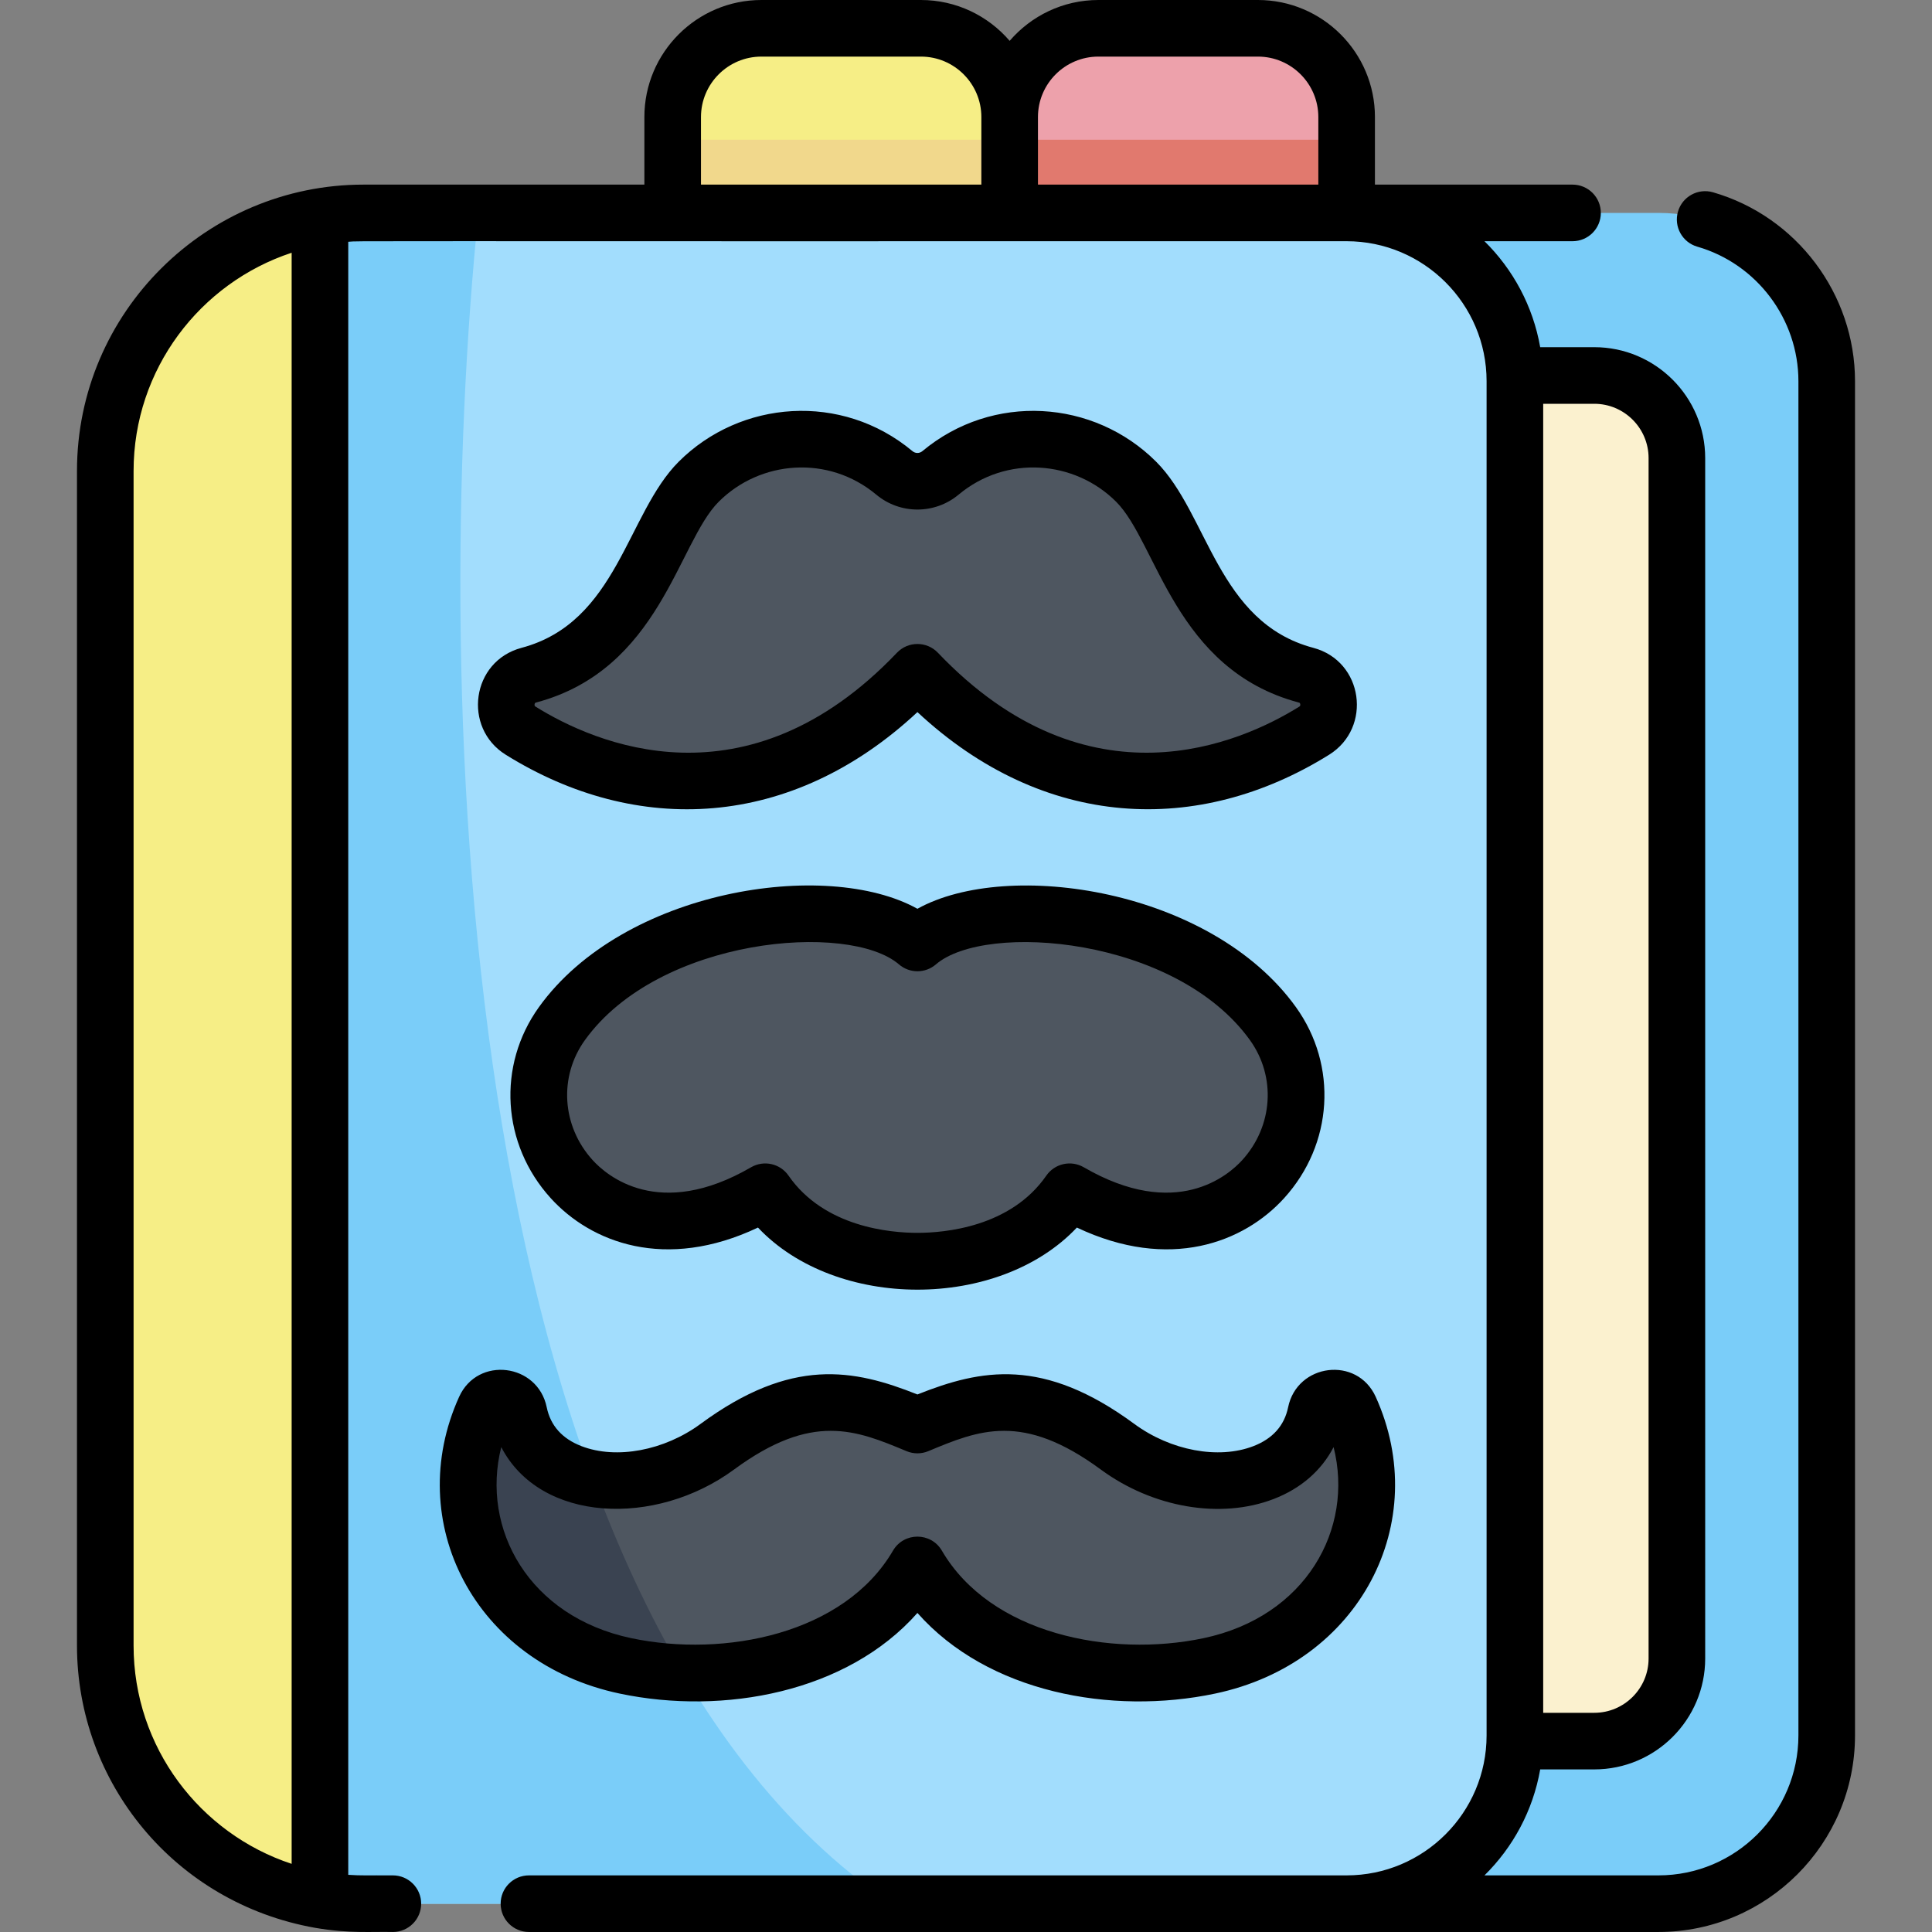 <?xml version="1.0" encoding="iso-8859-1"?>
<!-- Generator: Adobe Illustrator 23.1.0, SVG Export Plug-In . SVG Version: 6.00 Build 0)  -->
<svg version="1.1" id="Capa_1" xmlns="http://www.w3.org/2000/svg" xmlns:xlink="http://www.w3.org/1999/xlink" x="0px" y="0px"
	 viewBox="0 0 512.006 512.006" style="enable-background:new 0 0 512.006 512.006;" xml:space="preserve">
<rect x="0" y="0" width="512.006" height="512.006" fill="#808080" stroke="none"/>
<g>
	<path style="fill:#F6EE86;" d="M267.572,56.425h-89.304V31.014c0-12.987,10.528-23.514,23.514-23.514h42.275
		c12.987,0,23.514,10.528,23.514,23.514V56.425z"/>
	<path style="fill:#EDA1AB;" d="M356.876,56.425h-89.304V31.014c0-12.987,10.528-23.514,23.514-23.514h42.275
		c12.987,0,23.514,10.528,23.514,23.514V56.425z"/>
	<rect x="267.572" y="37.029" style="fill:#E1796E;" width="89.304" height="19.396"/>
	<path style="fill:#7ACDF9;" d="M439.512,56.425H110.537V504.5h328.975c24.628,0,44.592-19.965,44.592-44.592v-358.89
		C484.104,76.39,464.14,56.425,439.512,56.425z"/>
	<path style="fill:#FBF1CF;" d="M422.504,99.509H84.792v361.908h337.713c12.091,0,21.893-9.802,21.893-21.893V121.402
		C444.397,109.311,434.595,99.509,422.504,99.509z"/>
	<path style="fill:#A2DDFD;" d="M356.876,56.425H96.303c-37.777,0-68.402,30.625-68.402,68.402v311.271
		c0,37.777,30.625,68.402,68.402,68.402h260.573c24.628,0,44.592-19.965,44.592-44.592v-358.89
		C401.468,76.39,381.504,56.425,356.876,56.425z"/>
	<path style="fill:#7ACDF9;" d="M126.791,56.425H96.303c-3.925,0-7.767,0.349-11.512,0.984v446.107
		c3.745,0.635,7.586,0.984,11.512,0.984h139.918C119.976,425.784,113.883,182.415,126.791,56.425z"/>
	<path style="fill:#4E5660;" d="M337.347,271.277c-22.012-30.646-77.434-35.834-94.217-21.382
		c-16.783-14.452-72.205-9.265-94.217,21.382c-19.638,27.342,10.486,69.74,53.895,44.553c9.84,14.202,26.801,18.391,40.322,18.391
		s30.482-4.189,40.322-18.391C326.861,341.018,356.985,298.619,337.347,271.277z"/>
	<path style="fill:#4E5660;" d="M243.13,414.724c14.347,24.57,48.332,32.863,77.336,26.763c34.225-7.198,50.17-39.804,37.282-68.218
		c-1.92-4.234-8.097-3.373-9.03,1.181c-4.157,20.277-32.863,23.439-52.556,8.947c-23.332-17.169-37.694-12.135-53.032-5.743
		c-15.338-6.392-29.7-11.426-53.032,5.743c-19.694,14.492-48.399,11.33-52.556-8.947c-0.934-4.554-7.11-5.415-9.03-1.181
		c-12.888,28.415,3.057,61.02,37.282,68.218C194.798,447.586,228.783,439.294,243.13,414.724z"/>
	<path style="fill:#3A4351;" d="M128.511,373.268c-12.888,28.415,3.057,61.02,37.282,68.218c4.972,1.046,10.09,1.658,15.231,1.848
		c-9.294-15.753-17.253-33.099-24.036-51.552c-9.689-1.743-17.438-7.533-19.447-17.333
		C136.608,369.895,130.432,369.034,128.511,373.268z"/>
	<path style="fill:#4E5660;" d="M237.013,125.318c3.553,2.964,8.68,2.964,12.233,0c5.942-4.957,13.376-8.169,21.48-8.808
		c11.872-0.936,22.726,3.512,30.376,11.163c12.34,12.34,15.836,43.499,45.017,51.258c6.836,1.818,8.162,10.969,2.159,14.71
		c-26.358,16.422-67.579,23.945-105.148-15.477c-37.569,39.422-78.79,31.899-105.148,15.477c-6.004-3.74-4.677-12.892,2.159-14.71
		c29.18-7.759,32.677-38.918,45.017-51.258c7.651-7.651,18.504-12.1,30.376-11.163C223.638,117.149,231.072,120.361,237.013,125.318
		z"/>
	<path style="fill:#F6EE86;" d="M84.792,57.409c-32.293,5.476-56.89,33.566-56.89,67.418v311.271
		c0,33.852,24.597,61.943,56.89,67.418V57.409z"/>
	<rect x="178.269" y="37.029" style="fill:#F1D88C;" width="89.304" height="19.396"/>
	<path d="M243.13,427.454c18.624,21.076,51.367,27.159,78.879,21.372c38.476-8.092,57.607-45.503,42.569-78.657
		c-4.938-10.885-20.825-8.85-23.208,2.774c-1,4.874-4.104,8.345-9.227,10.314c-9.237,3.554-21.911,1.182-31.537-5.902
		c-24.128-17.754-40.578-14.535-57.477-7.804c-16.899-6.733-33.35-9.951-57.477,7.804c-9.626,7.083-22.3,9.454-31.538,5.902
		c-5.123-1.97-8.227-5.44-9.227-10.315c-2.387-11.637-18.274-13.646-23.208-2.773c-15.006,33.082,4.009,70.546,42.568,78.656
		C191.763,454.612,224.521,448.514,243.13,427.454z M132.84,383.501c10.353,20.001,40.836,21.292,61.704,5.936
		c20.741-15.265,32.309-10.443,45.702-4.862c1.846,0.77,3.924,0.77,5.77,0c13.393-5.582,24.959-10.402,45.702,4.862
		c13.792,10.149,31.776,13.219,45.811,7.821c7.222-2.777,12.675-7.543,15.892-13.758c5.471,21.65-7.296,44.926-34.498,50.646
		c-24.677,5.193-56.415-1.112-69.315-23.205c-2.887-4.944-10.057-4.958-12.953,0c-12.901,22.093-44.638,28.399-69.317,23.205
		C140.133,428.425,127.369,405.148,132.84,383.501z M348.047,171.684c-25.46-6.77-27.837-35.508-41.641-49.314
		c-16.544-16.542-43.374-18.318-61.964-2.81c-0.773,0.644-1.851,0.645-2.624,0c-18.772-15.66-45.597-13.557-61.964,2.811
		c-13.764,13.765-16.213,42.552-41.64,49.313c-13.311,3.538-15.652,21.186-4.198,28.322c34.741,21.644,75.687,19.879,109.115-11.292
		c33.512,31.251,74.516,32.848,109.113,11.293C363.706,192.864,361.346,175.218,348.047,171.684z M344.311,187.275
		c-15.495,9.652-55.845,27.591-95.752-14.285c-2.949-3.096-7.9-3.105-10.858,0c-39.908,41.875-80.257,23.94-95.753,14.285
		c-0.136-0.085-0.342-0.214-0.279-0.63c0.056-0.374,0.238-0.423,0.399-0.466c32.883-8.744,37.536-42.346,48.393-53.203
		c11.009-11.009,29.075-12.472,41.748-1.899c6.328,5.278,15.514,5.28,21.842,0c12.696-10.591,30.759-9.089,41.748,1.898
		c10.865,10.866,15.501,44.458,48.394,53.204c0.161,0.043,0.343,0.092,0.399,0.466C344.654,187.061,344.448,187.19,344.311,187.275z
		 M243.13,240.837c-24.132-13.41-77.927-5.097-100.309,26.065c-11.136,15.505-9.852,36.32,3.122,50.621
		c10.672,11.763,30.386,19.423,54.93,7.798c20.682,21.927,63.806,21.954,84.512,0c24.545,11.626,44.258,3.965,54.931-7.798
		c12.975-14.301,14.259-35.116,3.123-50.621C320.965,235.613,267.13,227.502,243.13,240.837z M329.207,307.444
		c-3.662,4.036-17.513,16.103-41.991,1.9c-3.383-1.963-7.703-0.998-9.929,2.216c-9.481,13.685-27.045,15.162-34.157,15.162
		c-7.112,0-24.676-1.478-34.157-15.162c-2.234-3.225-6.56-4.171-9.929-2.216c-24.478,14.202-38.329,2.138-41.991-1.9
		c-8.177-9.013-9.02-22.086-2.048-31.792c19.591-27.276,70.011-31.459,83.232-20.073c2.813,2.422,6.976,2.422,9.788,0
		c13.183-11.35,63.596-7.263,83.231,20.073C338.226,285.358,337.385,298.432,329.207,307.444z M453.966,50.959
		c-3.981-1.148-8.137,1.149-9.284,5.129c-1.147,3.98,1.149,8.136,5.129,9.283c15.776,4.549,26.794,19.207,26.794,35.646v358.89
		c0,20.453-16.64,37.093-37.092,37.093h-46.107c7.565-7.451,12.859-17.19,14.767-28.084h14.332
		c16.207,0,29.393-13.185,29.393-29.393V121.402c0-16.208-13.186-29.394-29.393-29.394h-14.332
		c-1.908-10.893-7.202-20.632-14.767-28.083h23.338c4.142,0,7.5-3.357,7.5-7.5s-3.358-7.5-7.5-7.5h-52.368V31.015
		C364.376,13.913,350.463,0,333.362,0h-42.275c-9.395,0-17.822,4.205-23.514,10.826C261.88,4.205,253.453,0,244.058,0h-42.275
		c-17.101,0-31.014,13.913-31.014,31.015v17.911H96.303c-41.507,0-75.902,33.763-75.902,75.901v311.271
		c0,36.251,25.817,68.168,63.081,74.798c9.201,1.573,14.93,0.969,20.634,1.105c4.142,0,7.5-3.357,7.5-7.5s-3.358-7.5-7.5-7.5
		c-7.246-0.041-8.132,0.095-11.825-0.147V64.073c4.279-0.28-12.215-0.084,264.584-0.147c20.453,0,37.092,16.64,37.092,37.092v358.89
		c0,20.453-16.64,37.093-37.092,37.093H140.177c-4.142,0-7.5,3.357-7.5,7.5s3.358,7.5,7.5,7.5c31.477,0,290.416,0,299.335,0
		c28.724,0,52.092-23.369,52.092-52.093v-358.89C491.604,77.933,476.127,57.348,453.966,50.959z M408.968,107.009h13.536
		c7.936,0,14.393,6.457,14.393,14.394v318.121c0,7.937-6.457,14.393-14.393,14.393h-13.536V107.009z M77.291,493.945
		c-24.297-8.006-41.89-30.904-41.89-57.847V124.827c0-26.943,17.593-49.84,41.89-57.846V493.945z M260.073,48.926h-74.304V31.015
		c0-8.83,7.184-16.015,16.014-16.015h42.275c8.831,0,16.015,7.185,16.015,16.015V48.926z M349.376,48.926h-74.303V31.015
		c0-8.83,7.184-16.015,16.014-16.015h42.275c8.83,0,16.014,7.185,16.014,16.015V48.926z"/>
</g>
<g>
</g>
<g>
</g>
<g>
</g>
<g>
</g>
<g>
</g>
<g>
</g>
<g>
</g>
<g>
</g>
<g>
</g>
<g>
</g>
<g>
</g>
<g>
</g>
<g>
</g>
<g>
</g>
<g>
</g>
</svg>
